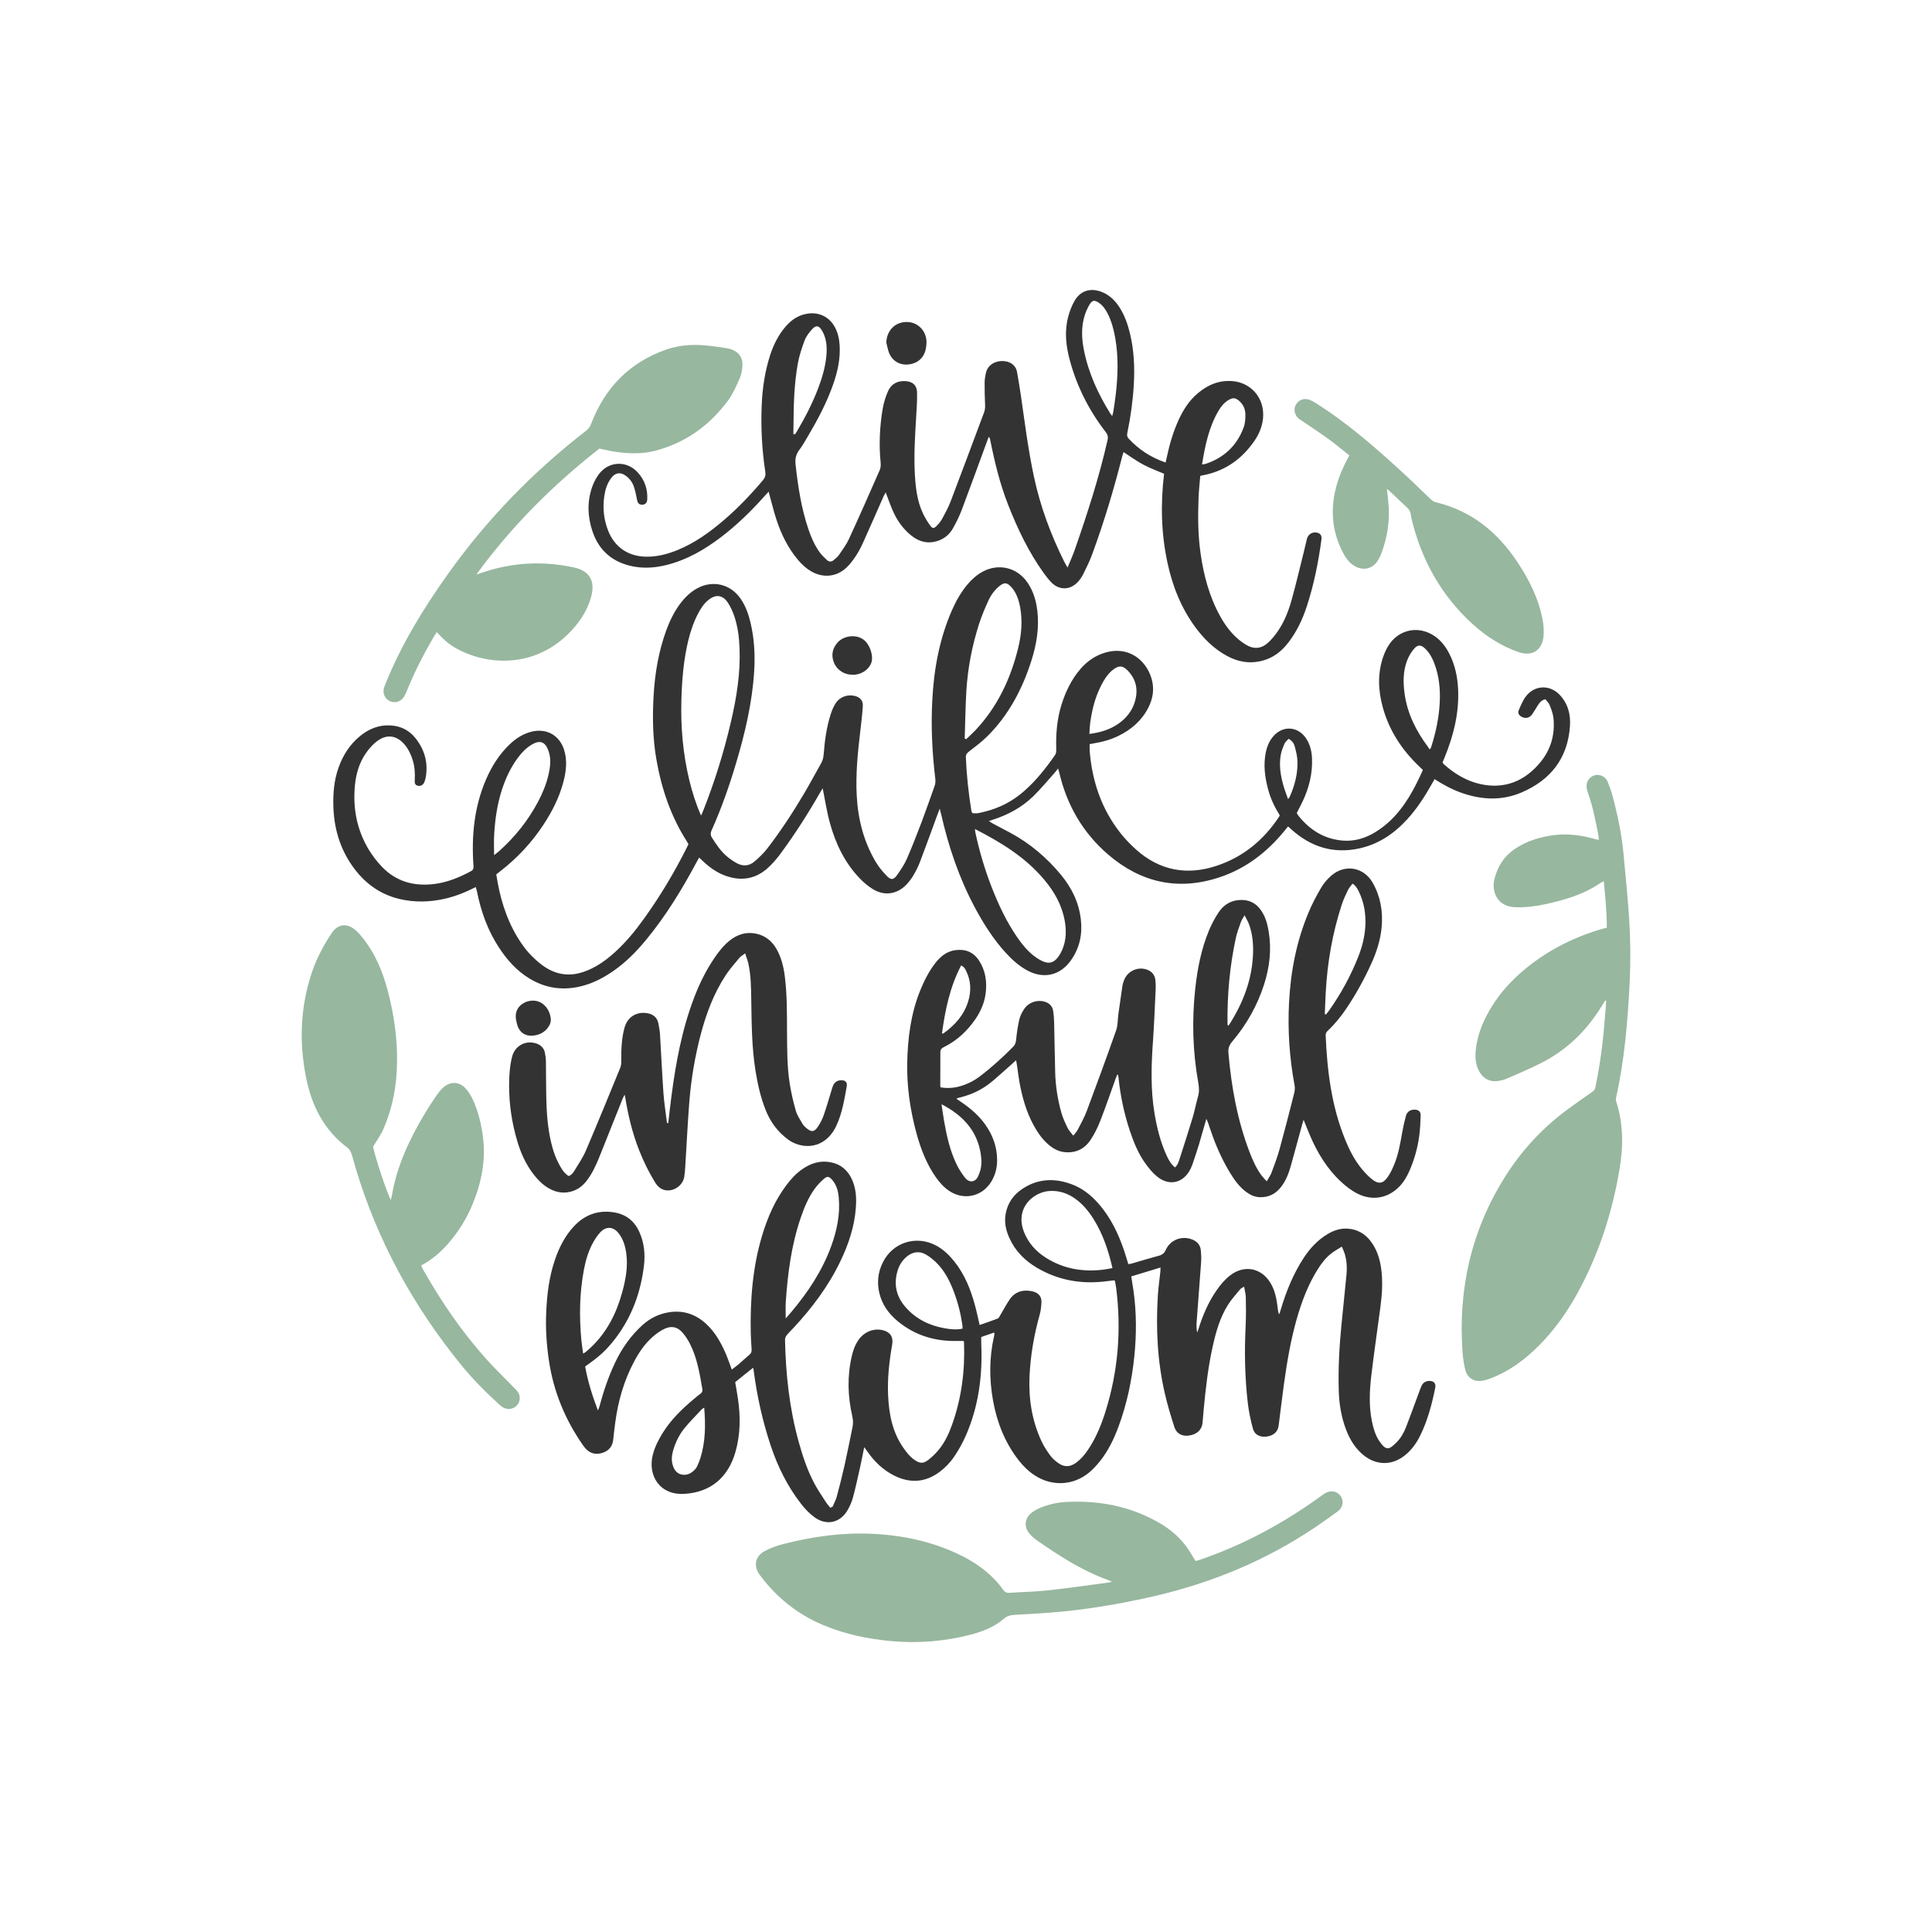 <?xml version="1.0" encoding="utf-8"?>
<!-- Generator: Adobe Illustrator 23.0.1, SVG Export Plug-In . SVG Version: 6.00 Build 0)  -->
<svg version="1.1" id="Calque_1" xmlns="http://www.w3.org/2000/svg" xmlns:xlink="http://www.w3.org/1999/xlink" x="0px" y="0px"
	 viewBox="0 0 432 432" style="enable-background:new 0 0 432 432;" xml:space="preserve">
<style type="text/css">
	.st0{fill:#333333;}
	.st1{fill:#A85A60;}
	.st2{fill:#F4C4B4;}
	.st3{fill:#9D9C80;}
	.st4{fill:#BE8F56;}
	.st5{fill:#E07784;}
	.st6{fill:#A0756A;}
	.st7{fill:#736357;}
	.st8{fill:#733F2E;}
	.st9{fill:#72A077;}
	.st10{fill:#C1636A;}
	.st11{fill:#DD787F;}
	.st12{fill:#C1272D;}
	.st13{fill:#1A1A1A;}
	.st14{fill:#BC8D7E;}
	.st15{fill:#8392B1;}
	.st16{fill:#95BC86;}
	.st17{fill:#6D9975;}
	.st18{fill:#C99685;}
	.st19{fill:#AF99C9;}
	.st20{fill:#5796B4;}
	.st21{fill:#B58C91;}
	.st22{fill:#9FA574;}
	.st23{fill:#717B9B;}
	.st24{fill:#739DA8;}
	.st25{fill:#B58474;}
	.st26{fill:#798AAB;}
	.st27{fill:#8BB583;}
	.st28{fill:#97B79F;}
	.st29{fill:#E0BE88;}
	.st30{fill:#97BFCE;}
	.st31{fill:#A5A1C3;}
	.st32{fill:#4D4D4D;}
	.st33{fill:#9BC1CE;}
	.st34{fill:#CEA294;}
	.st35{fill:#4C8E4C;}
	.st36{fill:#84B284;}
	.st37{fill:#5DA07B;}
	.st38{fill:#579357;}
	.st39{fill:#90A67F;}
	.st40{fill:#B78072;}
	.st41{fill:#009245;}
	.st42{fill:#79B293;}
	.st43{fill:#8CC63F;}
	.st44{fill:#5A8C5C;}
	.st45{fill:#8FB78F;}
	.st46{fill:#E28AA3;}
	.st47{fill:#BA9BC9;}
	.st48{fill:#EA94AA;}
	.st49{fill:#A28FC3;}
	.st50{fill:#9DC4AD;}
	.st51{fill:#709B83;}
	.st52{fill:#BF9096;}
	.st53{fill:#AAC184;}
	.st54{fill:#C9959B;}
	.st55{fill:#CCCCCC;}
	.st56{fill:#F7931E;}
	.st57{fill:#E8A96B;}
	.st58{fill:#AFC68B;}
	.st59{fill:#C98D94;}
	.st60{fill:#749385;}
	.st61{fill:#D1A6AA;}
</style>
<g>
	<g>
		<path class="st28" d="M358.9,223.74c-0.25,0.41-0.5,0.81-0.75,1.22c-3.41,5.59-7.95,9.96-13.83,12.88
			c-2.41,1.19-4.88,2.25-7.34,3.32c-0.61,0.27-1.28,0.43-1.93,0.54c-1.86,0.3-3.39-0.48-4.3-2.14c-0.78-1.43-0.93-2.97-0.78-4.57
			c0.22-2.49,0.95-4.83,2.03-7.07c2.21-4.6,5.44-8.37,9.39-11.55c5.04-4.06,10.71-6.9,16.92-8.69c0.28-0.08,0.57-0.14,0.98-0.23
			c-0.01-3.46-0.33-6.88-0.68-10.4c-0.27,0.13-0.42,0.17-0.54,0.25c-3.79,2.63-8.09,3.93-12.54,4.88c-2.23,0.48-4.49,0.77-6.78,0.67
			c-2.72-0.11-4.5-1.73-4.75-4.41c-0.06-0.65,0.02-1.35,0.19-1.99c0.69-2.7,2.09-4.94,4.41-6.54c2.74-1.9,5.83-2.8,9.1-3.2
			c3.06-0.37,6.03,0.09,8.97,0.91c0.21,0.06,0.43,0.11,0.82,0.2c-0.04-0.45-0.04-0.84-0.11-1.21c-0.65-3.14-1.2-6.31-2.32-9.33
			c-0.14-0.38-0.24-0.79-0.29-1.19c-0.14-1.28,0.63-2.42,1.82-2.74c1.17-0.32,2.41,0.28,2.91,1.5c0.41,1,0.77,2.03,1.05,3.07
			c1.17,4.33,2.08,8.71,2.49,13.18c0.44,4.76,0.92,9.51,1.24,14.28c0.31,4.73,0.35,9.48,0.12,14.22
			c-0.43,8.66-1.13,17.28-3.03,25.77c-0.07,0.31-0.07,0.68,0.03,0.98c1.62,5,1.58,10.08,0.72,15.18c-1.68,9.9-4.76,19.34-9.68,28.13
			c-2.23,3.99-4.88,7.7-8.09,10.97c-3.25,3.31-6.9,6.05-11.3,7.67c-0.52,0.19-1.07,0.35-1.61,0.44c-1.8,0.29-3.33-0.61-3.78-2.37
			c-0.33-1.29-0.53-2.64-0.63-3.97c-1.02-14.09,1.94-27.24,9.49-39.25c3.78-6.01,8.54-11.13,14.29-15.3
			c1.72-1.25,3.45-2.49,5.21-3.69c0.41-0.28,0.63-0.59,0.72-1.06c0.82-4.03,1.45-8.08,1.83-12.17c0.22-2.37,0.4-4.75,0.59-7.13
			C359.06,223.78,358.98,223.76,358.9,223.74z"/>
		<path class="st28" d="M248.63,353.68c-0.28-0.14-0.4-0.21-0.53-0.26c-4.4-1.55-8.43-3.8-12.31-6.34c-1.34-0.88-2.69-1.76-3.99-2.7
			c-0.63-0.45-1.24-0.98-1.72-1.59c-1.09-1.38-0.95-3.17,0.36-4.34c0.6-0.53,1.34-0.95,2.09-1.27c1.91-0.8,3.93-1.25,5.98-1.35
			c7.35-0.35,14.35,0.99,20.78,4.73c2.18,1.27,4.11,2.87,5.68,4.85c0.87,1.1,1.54,2.36,2.36,3.64c0.19-0.05,0.51-0.12,0.82-0.23
			c9.44-3.2,18.14-7.83,26.26-13.6c0.61-0.43,1.2-0.9,1.83-1.29c1.27-0.78,2.72-0.54,3.5,0.55c0.79,1.1,0.6,2.58-0.62,3.47
			c-2.32,1.69-4.67,3.36-7.09,4.9c-10.94,6.99-22.84,11.64-35.5,14.41c-6.2,1.36-12.45,2.44-18.77,3.07
			c-3.64,0.36-7.3,0.55-10.95,0.76c-0.93,0.05-1.66,0.27-2.4,0.91c-2.11,1.81-4.66,2.8-7.31,3.5c-5.8,1.51-11.69,1.99-17.66,1.47
			c-5.31-0.46-10.48-1.55-15.41-3.62c-5.75-2.42-10.44-6.19-14.14-11.19c-1.45-1.96-1.07-4.16,1.08-5.32
			c1.33-0.72,2.81-1.23,4.28-1.61c6.47-1.66,13.05-2.58,19.74-2.27c7,0.33,13.76,1.77,20.08,4.93c2.73,1.36,5.21,3.08,7.33,5.28
			c0.67,0.69,1.3,1.45,1.85,2.24c0.38,0.55,0.79,0.8,1.46,0.75c2.83-0.19,5.68-0.24,8.5-0.54c4.45-0.48,8.89-1.13,13.33-1.71
			C247.83,353.89,248.14,353.79,248.63,353.68z"/>
		<path class="st28" d="M83.42,256.4c0.47,2.42,3.1,10.39,3.99,11.93c0.1-0.49,0.19-0.87,0.26-1.24c0.72-4.19,2.14-8.15,3.99-11.96
			c1.7-3.5,3.66-6.85,5.86-10.05c0.44-0.64,0.92-1.28,1.49-1.82c1.6-1.52,3.67-1.48,5.15,0.16c0.64,0.71,1.15,1.57,1.56,2.44
			c1.22,2.63,1.88,5.43,2.26,8.29c0.7,5.29-0.33,10.34-2.35,15.2c-1.34,3.23-3.18,6.16-5.49,8.8c-1.69,1.93-3.62,3.55-5.97,4.82
			c0.17,0.35,0.31,0.68,0.48,0.99c3.96,7.01,8.49,13.63,13.84,19.66c1.98,2.23,4.14,4.29,6.22,6.44c0.36,0.37,0.76,0.73,1.06,1.15
			c0.69,1,0.57,2.25-0.24,3.09c-0.8,0.83-2.05,0.99-3.09,0.38c-0.25-0.15-0.49-0.34-0.71-0.54c-3.04-2.78-5.95-5.67-8.55-8.86
			c-10.74-13.18-18.78-27.8-23.66-44.12c-0.32-1.07-0.58-2.17-0.95-3.22c-0.16-0.47-0.44-0.99-0.82-1.27
			c-5.3-3.95-8.05-9.4-9.31-15.72c-1.56-7.83-1.3-15.59,1.2-23.22c1.06-3.25,2.64-6.26,4.53-9.09c1.33-1.99,3.33-2.31,5.18-0.78
			c0.8,0.66,1.48,1.48,2.11,2.3c2.54,3.35,4.12,7.17,5.2,11.21c1.66,6.21,2.45,12.53,2,18.96c-0.3,4.24-1.27,8.34-2.98,12.24
			C85.11,253.86,84.23,255.04,83.42,256.4z"/>
		<path class="st28" d="M97.65,141.34c-0.29,0.48-0.51,0.82-0.72,1.16c-2.26,3.87-4.3,7.86-5.98,12.02c-0.19,0.48-0.41,0.97-0.7,1.4
			c-0.71,1.02-2,1.36-3.08,0.86c-1.08-0.5-1.64-1.69-1.33-2.9c0.1-0.39,0.28-0.77,0.43-1.15c3.58-8.85,8.55-16.9,14.08-24.64
			c8.66-12.12,18.94-22.68,30.72-31.79c0.56-0.43,0.88-0.94,1.13-1.59c3.07-8.02,8.55-13.63,16.69-16.52
			c2.86-1.01,5.84-1.22,8.84-0.96c1.52,0.13,3.04,0.38,4.55,0.59c0.37,0.05,0.73,0.14,1.09,0.25c1.72,0.53,2.72,1.79,2.64,3.57
			c-0.04,0.99-0.21,2.04-0.6,2.93c-0.75,1.7-1.5,3.45-2.59,4.94c-4.11,5.59-9.47,9.46-16.23,11.26c-2.98,0.8-5.99,0.69-9,0.25
			c-1.14-0.17-2.26-0.44-3.57-0.71c-10.32,8.08-19.65,17.35-27.5,28.15c0.34-0.11,0.68-0.22,1.02-0.33
			c6.8-2.37,13.72-2.77,20.74-1.26c3.56,0.77,4.87,3.03,3.9,6.57c-0.95,3.45-2.96,6.26-5.52,8.68c-7.36,6.98-17.42,6.87-24.71,2.83
			c-0.81-0.45-1.57-1.01-2.28-1.61C98.99,142.77,98.4,142.09,97.65,141.34z"/>
		<path class="st28" d="M310.12,109.33c0.12,1.1,0.22,2.01,0.31,2.93c0.41,4.01-0.17,7.89-1.62,11.64
			c-0.23,0.59-0.53,1.16-0.89,1.68c-1.12,1.57-2.92,2.01-4.66,1.18c-1.23-0.59-2.08-1.58-2.72-2.74c-1.56-2.82-2.46-5.84-2.52-9.08
			c-0.09-4.33,1.17-8.32,3.17-12.11c0.16-0.29,0.31-0.59,0.53-0.99c-1.56-1.24-3.07-2.52-4.67-3.68c-2-1.44-4.06-2.79-6.1-4.17
			c-0.18-0.13-0.38-0.24-0.55-0.38c-0.96-0.81-1.21-2.1-0.63-3.13c0.59-1.04,1.83-1.53,3-1.1c0.59,0.22,1.13,0.56,1.67,0.9
			c7.13,4.52,13.43,10.08,19.62,15.77c1.98,1.82,3.88,3.73,5.84,5.57c0.31,0.29,0.71,0.58,1.11,0.68
			c7.96,1.89,13.81,6.65,18.26,13.34c2.69,4.05,4.84,8.33,5.7,13.16c0.21,1.16,0.27,2.39,0.16,3.56c-0.31,3.08-2.6,4.48-5.51,3.47
			c-3.91-1.35-7.32-3.53-10.36-6.3c-7.06-6.45-11.48-14.43-13.67-23.69c-0.05-0.22-0.09-0.44-0.11-0.66
			c-0.06-0.7-0.35-1.25-0.89-1.73c-1.3-1.18-2.55-2.41-3.83-3.61C310.62,109.69,310.44,109.58,310.12,109.33z"/>
	</g>
	<g>
		<path class="st0" d="M186.15,336.92c0.32-0.74,0.73-1.46,0.94-2.23c0.63-2.34,1.23-4.69,1.76-7.06c0.63-2.8,1.17-5.63,1.76-8.44
			c0.18-0.85,0.16-1.66-0.04-2.53c-1.02-4.46-1.15-8.95-0.11-13.43c0.3-1.28,0.73-2.51,1.49-3.6c1.27-1.84,3.42-2.7,5.47-2.19
			c1.63,0.4,2.36,1.48,2.08,3.15c-0.65,3.76-1.09,7.54-0.92,11.37c0.19,4.19,0.94,8.23,3.41,11.77c0.71,1.01,1.46,1.99,2.49,2.7
			c1.19,0.81,1.93,0.89,3.07,0.02c0.88-0.67,1.69-1.47,2.39-2.33c1.34-1.63,2.22-3.54,2.93-5.52c2.14-5.95,2.92-12.1,2.69-18.39
			c0-0.11-0.05-0.21-0.09-0.37c-0.43,0-0.87-0.01-1.3,0c-5,0.14-9.53-1.19-13.42-4.4c-2.03-1.68-3.53-3.74-4.14-6.36
			c-0.54-2.35-0.29-4.6,0.77-6.76c2.22-4.55,7.53-6.21,12-3.78c1.6,0.87,2.88,2.12,4.01,3.53c2.33,2.92,3.68,6.3,4.63,9.86
			c0.38,1.4,0.67,2.82,1.03,4.34c1.38-0.48,2.72-0.93,4.04-1.44c0.25-0.1,0.41-0.48,0.58-0.76c0.73-1.21,1.37-2.48,2.18-3.64
			c0.76-1.08,1.89-1.73,3.21-1.83c0.72-0.05,1.5,0.04,2.18,0.26c1.05,0.34,1.68,1.15,1.63,2.29c-0.04,0.92-0.13,1.87-0.38,2.76
			c-1.25,4.48-2.06,9.02-2.28,13.67c-0.25,5.11,0.51,10.06,2.69,14.72c0.53,1.14,1.24,2.22,2,3.23c0.5,0.67,1.19,1.25,1.89,1.72
			c1.2,0.81,2.46,0.76,3.67-0.07c1.34-0.94,2.33-2.2,3.19-3.57c1.57-2.48,2.66-5.18,3.53-7.96c2.83-9.01,3.58-18.2,2.41-27.56
			c-0.07-0.52-0.17-1.03-0.26-1.55c-0.01-0.07-0.07-0.13-0.16-0.26c-0.77,0.09-1.57,0.2-2.38,0.28c-5.28,0.57-10.27-0.35-14.87-3.05
			c-2.74-1.6-4.91-3.77-6.23-6.7c-0.75-1.66-1.14-3.4-0.85-5.23c0.4-2.51,1.75-4.44,3.84-5.8c3.53-2.31,7.29-2.39,11.14-0.9
			c2.24,0.87,4.08,2.32,5.67,4.1c2.82,3.15,4.59,6.87,5.92,10.83c0.31,0.92,0.57,1.85,0.88,2.85c0.26-0.04,0.51-0.05,0.74-0.12
			c2.04-0.59,4.08-1.21,6.13-1.77c0.74-0.2,1.18-0.56,1.51-1.29c0.98-2.17,3.38-3.16,5.62-2.43c1.24,0.4,2.09,1.18,2.22,2.53
			c0.09,0.89,0.12,1.79,0.06,2.68c-0.32,4.51-0.68,9.01-1.01,13.51c-0.05,0.7-0.01,1.41,0.12,2.18c0.11-0.27,0.23-0.54,0.31-0.81
			c0.95-3.04,2.19-5.95,4.02-8.59c0.85-1.24,1.8-2.38,2.99-3.32c3.17-2.49,7.05-1.78,9.11,1.69c1.06,1.78,1.38,3.77,1.61,5.78
			c0.04,0.39,0.08,0.78,0.32,1.18c0.11-0.34,0.23-0.67,0.33-1.01c1.21-4.1,2.8-8.03,5.16-11.63c1.41-2.15,3.13-3.99,5.36-5.32
			c1.38-0.82,2.86-1.3,4.48-1.19c2.09,0.15,3.78,1.08,5.06,2.74c1.36,1.76,2.05,3.8,2.37,5.97c0.43,2.87,0.26,5.74-0.11,8.6
			c-0.67,5.14-1.44,10.28-2.05,15.43c-0.41,3.45-0.58,6.93,0.13,10.37c0.32,1.54,0.75,3.06,1.64,4.38c1.52,2.24,2.2,1.96,3.82,0.34
			c0.99-0.99,1.68-2.2,2.18-3.49c0.99-2.58,1.93-5.17,2.89-7.76c0.18-0.49,0.35-0.99,0.57-1.46c0.33-0.71,0.95-1.05,1.71-1.07
			c1.01-0.03,1.55,0.56,1.34,1.55c-0.76,3.74-1.73,7.42-3.45,10.85c-0.76,1.51-1.74,2.87-3.03,3.99c-2.97,2.58-6.66,2.63-9.68,0.1
			c-1.79-1.5-2.96-3.45-3.78-5.61c-1.06-2.78-1.54-5.69-1.63-8.65c-0.15-4.94,0.12-9.86,0.6-14.77c0.37-3.79,0.78-7.57,1.14-11.36
			c0.14-1.49,0.04-2.99-0.38-4.44c-0.15-0.52-0.4-1.01-0.67-1.69c-0.85,0.54-1.6,0.94-2.27,1.45c-1.29,0.98-2.27,2.26-3.13,3.63
			c-2.14,3.41-3.55,7.14-4.66,11c-1.39,4.86-2.22,9.82-2.91,14.82c-0.42,3.03-0.77,6.07-1.16,9.11c-0.18,1.41-1.17,2.29-2.75,2.47
			c-1.43,0.17-2.65-0.43-3-1.76c-0.5-1.87-0.92-3.77-1.14-5.69c-0.68-5.76-0.78-11.54-0.49-17.34c0.1-2.09,0.08-4.18,0.04-6.27
			c-0.01-0.76-0.23-1.52-0.38-2.47c-0.42,0.27-0.7,0.37-0.87,0.57c-0.94,1.15-1.97,2.26-2.75,3.51c-1.79,2.85-2.69,6.06-3.41,9.31
			c-1.03,4.64-1.57,9.34-2.01,14.07c-0.09,1-0.16,2.01-0.26,3.01c-0.16,1.55-1.25,2.56-3,2.82c-1.53,0.23-2.81-0.39-3.29-1.88
			c-0.8-2.48-1.56-4.99-2.14-7.53c-1.67-7.22-2.02-14.55-1.56-21.93c0.11-1.75,0.37-3.49,0.55-5.23c0.03-0.29,0.03-0.59,0.05-1
			c-2.21,0.67-4.33,1.32-6.55,1.99c0.17,1.07,0.34,2.09,0.49,3.12c0.69,4.87,0.7,9.75,0.21,14.64c-0.55,5.41-1.65,10.69-3.54,15.8
			c-1.01,2.74-2.27,5.37-4.09,7.68c-0.76,0.96-1.61,1.88-2.55,2.66c-3.53,2.89-8.28,3.09-12.1,0.59c-1.39-0.91-2.56-2.06-3.58-3.36
			c-3.05-3.92-4.83-8.38-5.72-13.23c-0.89-4.87-0.9-9.72,0.21-14.56c0.03-0.15,0.05-0.29,0.07-0.44c0.01-0.07-0.02-0.14-0.06-0.35
			c-0.95,0.33-1.87,0.65-2.88,1c0,0.51-0.02,1.02,0,1.54c0.32,7.07-0.59,13.95-3.43,20.47c-0.76,1.73-1.7,3.42-2.78,4.97
			c-0.82,1.17-1.88,2.25-3.02,3.12c-3.22,2.45-6.72,2.68-10.31,0.85c-2.41-1.23-4.32-3.05-5.86-5.26c-0.21-0.3-0.43-0.59-0.77-1.06
			c-0.35,1.7-0.63,3.22-0.97,4.73c-0.49,2.18-0.97,4.37-1.55,6.53c-0.26,0.96-0.67,1.91-1.17,2.78c-1.65,2.89-4.75,3.6-7.44,1.62
			c-1.07-0.78-2.03-1.77-2.86-2.82c-3.12-3.97-5.34-8.43-6.93-13.22c-1.82-5.47-3.06-11.07-3.8-16.78c-0.02-0.14-0.05-0.29-0.11-0.6
			c-0.74,0.59-1.4,1.1-2.05,1.63c-0.64,0.51-1.27,1.03-1.97,1.6c0.21,1.23,0.44,2.47,0.62,3.72c0.59,4,0.55,7.97-0.56,11.88
			c-1.68,5.88-5.7,9-11.33,9.37c-5.68,0.38-8.32-4.18-7.15-8.74c0.46-1.79,1.29-3.42,2.27-4.97c1.87-2.98,4.37-5.38,7.05-7.61
			c0.43-0.36,0.85-0.73,1.31-1.05c0.38-0.27,0.53-0.57,0.45-1.04c-0.6-3.46-1.15-6.93-2.76-10.11c-0.45-0.89-1.01-1.75-1.66-2.51
			c-1.12-1.31-2.48-1.61-4.04-0.87c-0.93,0.44-1.81,1.06-2.59,1.74c-1.74,1.51-3.04,3.4-4.12,5.41c-2.37,4.39-3.71,9.11-4.34,14.04
			c-0.15,1.18-0.3,2.37-0.42,3.56c-0.15,1.56-0.99,2.54-2.45,3c-1.46,0.46-2.73,0.13-3.76-1.01c-0.15-0.17-0.29-0.34-0.42-0.52
			c-4.07-5.77-6.71-12.11-7.75-19.12c-0.53-3.56-0.77-7.13-0.61-10.72c0.17-4.04,0.65-8.04,1.98-11.89c0.95-2.74,2.24-5.3,4.24-7.43
			c2.36-2.51,5.25-3.61,8.69-3.14c2.77,0.38,4.75,1.84,5.91,4.4c1.08,2.38,1.34,4.91,1.05,7.46c-0.69,5.93-2.66,11.4-6.27,16.21
			c-2.17,2.88-3.85,4.3-6.89,6.43c0.58,3.28,1.58,6.47,2.85,9.82c0.17-0.4,0.28-0.6,0.33-0.81c0.9-3.4,2.02-6.72,3.53-9.9
			c1.5-3.18,3.5-6,6.1-8.36c1.64-1.48,3.54-2.45,5.74-2.84c3.25-0.57,6.06,0.33,8.47,2.53c2,1.83,3.3,4.13,4.37,6.57
			c0.51,1.16,0.9,2.36,1.4,3.68c0.55-0.42,1.07-0.8,1.57-1.22c0.79-0.68,1.55-1.41,2.35-2.07c0.43-0.35,0.55-0.74,0.51-1.26
			c-0.08-1.19-0.16-2.39-0.19-3.58c-0.15-7.47,0.41-14.85,2.6-22.04c1.21-3.96,2.85-7.7,5.34-11.03c0.99-1.32,2.09-2.54,3.44-3.51
			c1.92-1.38,4.03-2.1,6.43-1.65c2.23,0.41,3.78,1.68,4.75,3.7c0.99,2.06,1.1,4.25,0.94,6.47c-0.31,4.27-1.66,8.25-3.51,12.08
			c-2.65,5.5-6.28,10.32-10.42,14.78c-0.51,0.55-1.06,1.06-1.52,1.64c-0.21,0.27-0.39,0.65-0.39,0.98
			c0.16,7.75,0.98,15.42,3.07,22.91c0.89,3.2,1.94,6.36,3.51,9.3c0.75,1.41,1.66,2.74,2.53,4.09c0.3,0.47,0.68,0.88,1.03,1.32
			C185.85,337.02,186,336.97,186.15,336.92z M248.75,283.55c-0.92-3.99-2.15-7.65-4.24-10.98c-1.06-1.69-2.31-3.22-3.92-4.41
			c-1.77-1.31-3.73-2-5.96-1.85c-3.15,0.21-7.17,3.16-6.03,8c0.17,0.72,0.45,1.43,0.78,2.09c1.17,2.36,3.03,4.05,5.29,5.32
			c3.75,2.11,7.79,2.69,12.02,2.18C247.35,283.82,248,283.68,248.75,283.55z M130.39,302.66c0.28-0.16,0.42-0.22,0.52-0.31
			c0.43-0.36,0.86-0.72,1.26-1.11c3.54-3.37,5.65-7.55,6.93-12.19c0.8-2.89,1.35-5.81,0.93-8.83c-0.22-1.61-0.68-3.14-1.69-4.44
			c-1.19-1.53-2.79-1.65-4.11-0.24c-0.63,0.67-1.15,1.47-1.6,2.27c-1.02,1.84-1.63,3.84-2.03,5.9c-1.03,5.31-1.1,10.67-0.6,16.04
			C130.1,300.67,130.25,301.59,130.39,302.66z M175.69,294.81c0.51-0.58,0.87-0.99,1.22-1.41c3.76-4.45,6.94-9.25,8.95-14.75
			c1.27-3.5,2.03-7.1,1.69-10.85c-0.13-1.47-0.49-2.88-1.51-4.02c-0.66-0.75-1.07-0.83-1.81-0.19c-0.75,0.65-1.46,1.4-2.04,2.2
			c-1.44,1.97-2.37,4.22-3.15,6.52c-2.07,6.05-2.89,12.32-3.33,18.66C175.62,292.15,175.69,293.35,175.69,294.81z M215.21,297.1
			c0-0.26,0.03-0.48,0-0.7c-0.37-2.59-1-5.12-1.93-7.57c-0.85-2.25-1.91-4.39-3.57-6.15c-0.78-0.83-1.69-1.6-2.67-2.16
			c-1.53-0.89-3.12-0.59-4.44,0.59c-0.88,0.79-1.5,1.76-1.85,2.88c-0.99,3.11-0.37,5.9,1.77,8.33c2.31,2.63,5.28,4.07,8.68,4.68
			C212.52,297.24,213.84,297.37,215.21,297.1z M157.46,314.74c-0.28,0.2-0.45,0.28-0.56,0.4c-1.29,1.39-2.64,2.73-3.84,4.2
			c-1.23,1.51-2.07,3.27-2.59,5.16c-0.25,0.91-0.34,1.84-0.13,2.76c0.26,1.15,0.81,2.16,2.03,2.44c1.22,0.28,2.26-0.26,3.08-1.18
			c0.2-0.22,0.36-0.48,0.48-0.75c0.25-0.58,0.5-1.16,0.69-1.77C157.74,322.39,157.79,318.69,157.46,314.74z"/>
		<g>
			<path class="st0" d="M268.38,106.41c-0.13,1.66-0.32,3.29-0.38,4.92c-0.16,4.15-0.14,8.29,0.45,12.41
				c0.7,4.91,1.95,9.65,4.37,14.03c1.04,1.87,2.28,3.6,3.9,5.02c0.64,0.56,1.35,1.07,2.09,1.49c1.61,0.92,3.21,0.75,4.58-0.44
				c0.89-0.77,1.66-1.72,2.33-2.69c1.47-2.14,2.41-4.56,3.1-7.04c0.98-3.52,1.81-7.08,2.7-10.63c0.24-0.98,0.45-1.96,0.7-2.94
				c0.26-1.01,1.08-1.58,2.07-1.47c0.89,0.1,1.31,0.64,1.19,1.53c-0.67,5.08-1.68,10.08-3.27,14.96c-0.94,2.9-2.23,5.62-4.08,8.05
				c-1.49,1.96-3.33,3.43-5.73,4.09c-2.8,0.78-5.47,0.36-8.01-1.01c-2.89-1.56-5.16-3.8-7.09-6.41c-3.2-4.34-5.14-9.24-6.26-14.49
				c-1.41-6.56-1.55-13.17-0.75-19.85c-1.57-0.68-3.18-1.26-4.67-2.06c-1.5-0.8-2.89-1.82-4.39-2.79c-0.09,0.28-0.2,0.58-0.28,0.88
				c-1.88,7.42-4.08,14.75-6.72,21.93c-0.56,1.54-1.29,3.02-2.02,4.49c-0.33,0.66-0.78,1.29-1.28,1.82
				c-1.68,1.75-4.06,1.79-5.77,0.09c-0.68-0.68-1.28-1.46-1.84-2.25c-3.37-4.71-5.83-9.89-7.93-15.26c-1.84-4.71-3.02-9.6-4-14.55
				c-0.03-0.17-0.08-0.34-0.32-0.55c-0.13,0.36-0.26,0.73-0.4,1.09c-1.87,5.08-3.71,10.17-5.62,15.23
				c-0.54,1.42-1.22,2.81-1.97,4.13c-0.79,1.41-2.01,2.4-3.59,2.87c-2.1,0.63-3.99,0.11-5.67-1.22c-1.88-1.49-3.24-3.41-4.19-5.59
				c-0.57-1.29-1.02-2.64-1.59-4.11c-0.18,0.34-0.33,0.6-0.46,0.87c-1.5,3.38-2.97,6.77-4.49,10.14c-0.49,1.09-1.03,2.17-1.68,3.16
				c-0.63,0.96-1.34,1.91-2.17,2.69c-2.2,2.05-5.15,2.33-7.77,0.85c-1.19-0.67-2.17-1.58-3.04-2.61c-2.22-2.64-3.72-5.68-4.79-8.93
				c-0.61-1.84-1.06-3.73-1.58-5.6c-0.05-0.17-0.09-0.34-0.19-0.72c-0.37,0.4-0.64,0.68-0.9,0.97c-3.01,3.39-6.24,6.54-9.86,9.28
				c-3.63,2.75-7.52,4.99-11.98,6.12c-2.46,0.62-4.93,0.84-7.44,0.37c-4.56-0.86-7.72-3.43-9.21-7.87
				c-1.09-3.24-1.22-6.53-0.12-9.79c0.35-1.04,0.88-2.08,1.53-2.96c2.2-2.98,6.26-3.15,8.74-0.39c1.52,1.68,2.21,3.7,2.1,5.97
				c-0.04,0.81-0.45,1.21-1.16,1.21c-0.68,0-0.97-0.32-1.13-1.12c-0.19-0.95-0.37-1.91-0.67-2.82c-0.34-1.05-0.99-1.93-1.9-2.57
				c-1.16-0.82-2.27-0.66-3.14,0.47c-0.95,1.21-1.39,2.64-1.61,4.13c-0.38,2.64-0.12,5.22,0.86,7.71c1.45,3.7,4.5,5.77,8.48,5.83
				c2.48,0.04,4.81-0.58,7.07-1.5c3.92-1.61,7.29-4.06,10.47-6.8c3.12-2.69,5.95-5.66,8.6-8.81c0.47-0.56,0.64-1.1,0.53-1.83
				c-0.76-4.96-1.02-9.96-0.81-14.96c0.16-3.85,0.73-7.65,1.94-11.33c0.76-2.29,1.84-4.41,3.42-6.25c1.34-1.55,2.95-2.61,5.03-2.89
				c2.43-0.33,4.64,0.73,5.87,2.86c0.76,1.32,1.08,2.77,1.17,4.28c0.18,3.04-0.48,5.93-1.48,8.77c-1.42,4.03-3.41,7.79-5.58,11.46
				c-0.63,1.06-1.23,2.15-1.97,3.13c-0.75,0.99-0.96,2.01-0.83,3.23c0.54,4.94,1.29,9.84,2.9,14.57c0.62,1.81,1.38,3.56,2.51,5.11
				c0.46,0.63,1.04,1.17,1.6,1.7c0.47,0.44,1.02,0.45,1.52,0.02c0.42-0.36,0.89-0.72,1.19-1.17c0.8-1.17,1.66-2.33,2.24-3.6
				c2.34-5.08,4.6-10.21,6.85-15.33c0.21-0.48,0.27-1.09,0.22-1.62c-0.41-4.08-0.22-8.14,0.46-12.16c0.23-1.34,0.65-2.69,1.21-3.94
				c0.73-1.62,2.15-2.32,3.93-2.2c1.54,0.11,2.48,0.9,2.53,2.44c0.06,1.79-0.07,3.58-0.18,5.37c-0.26,4.36-0.55,8.73-0.3,13.1
				c0.17,2.95,0.51,5.89,1.78,8.61c0.45,0.97,1.02,1.91,1.65,2.78c0.51,0.7,0.85,0.68,1.46,0.05c0.46-0.48,0.91-1.01,1.22-1.59
				c0.68-1.24,1.36-2.5,1.87-3.82c2.53-6.63,4.99-13.27,7.48-19.91c0.21-0.57,0.28-1.12,0.24-1.74c-0.09-1.68-0.11-3.36-0.1-5.04
				c0-0.63,0.13-1.26,0.24-1.88c0.52-2.98,4.09-3.41,5.77-2.3c0.69,0.46,1.1,1.11,1.24,1.92c0.3,1.73,0.6,3.45,0.85,5.19
				c0.87,6.05,1.63,12.12,2.91,18.12c1.41,6.65,3.75,12.96,6.77,19.04c0.19,0.39,0.43,0.76,0.76,1.34c0.6-1.46,1.16-2.68,1.6-3.93
				c2.81-8.07,5.45-16.2,7.34-24.55c0.17-0.74,0.04-1.25-0.42-1.83c-3.74-4.85-6.46-10.21-8.04-16.13c-0.85-3.18-1.19-6.4-0.34-9.63
				c0.32-1.21,0.78-2.43,1.4-3.52c1.31-2.31,3.56-3.01,6.06-2.05c1.79,0.69,3.06,1.96,4.07,3.54c1.11,1.76,1.78,3.7,2.27,5.7
				c0.93,3.81,1.1,7.67,0.87,11.57c-0.21,3.62-0.71,7.2-1.45,10.75c-0.09,0.46-0.08,0.84,0.28,1.23c2.28,2.46,4.98,4.24,8.28,5.37
				c0.13-0.55,0.25-1.04,0.35-1.53c0.58-2.71,1.37-5.35,2.51-7.88c1.04-2.3,2.37-4.41,4.32-6.06c2.25-1.9,4.8-2.99,7.82-2.73
				c4.05,0.35,7.21,3.73,6.79,8.3c-0.18,1.91-0.92,3.61-2,5.16c-2.66,3.83-6.2,6.42-10.79,7.46
				C269.31,106.19,268.95,106.28,268.38,106.41z M248.69,93.03c0.11-0.42,0.2-0.68,0.25-0.96c0.2-1.33,0.41-2.66,0.56-3.99
				c0.47-4.13,0.6-8.26-0.11-12.39c-0.34-1.95-0.83-3.87-1.75-5.64c-0.47-0.9-1.04-1.73-1.89-2.32c-0.97-0.68-1.54-0.64-2.13,0.37
				c-0.49,0.83-0.88,1.73-1.15,2.65c-0.71,2.45-0.61,4.95-0.12,7.43c1,5.16,3.16,9.86,5.92,14.29
				C248.36,92.62,248.49,92.76,248.69,93.03z M177.4,97.05c0.1,0.03,0.21,0.06,0.31,0.09c0.13-0.17,0.27-0.33,0.38-0.51
				c1.87-3.15,3.56-6.39,4.86-9.82c0.89-2.35,1.6-4.74,1.83-7.25c0.18-2,0.05-3.97-1.04-5.74c-0.63-1.01-1.26-1.15-2.07-0.29
				c-0.7,0.75-1.38,1.62-1.74,2.56c-0.65,1.7-1.22,3.46-1.54,5.24c-0.41,2.31-0.65,4.66-0.79,7
				C177.43,91.24,177.46,94.15,177.4,97.05z M268.78,103.84c0.35-0.04,0.54-0.03,0.71-0.09c4.16-1.35,7.07-4.07,8.59-8.16
				c0.34-0.91,0.41-1.97,0.39-2.96c-0.03-1.18-0.49-2.25-1.45-3.04c-0.81-0.66-1.33-0.7-2.24-0.19c-1.04,0.59-1.76,1.49-2.35,2.5
				C270.31,95.55,269.47,99.58,268.78,103.84z"/>
			<path class="st0" d="M198.18,76.59c0.1-2.82,2.14-4.76,4.9-4.58c2.52,0.16,4.36,2.46,4.06,5.06c-0.03,0.3-0.06,0.59-0.12,0.89
				c-0.36,1.97-1.75,3.27-3.81,3.52c-1.93,0.24-3.64-0.7-4.4-2.54C198.51,78.2,198.39,77.38,198.18,76.59z"/>
		</g>
		<g>
			<path class="st0" d="M106.39,198.35c-2.3,1.16-4.55,2.07-6.92,2.61c-3.4,0.77-6.81,0.86-10.21,0.04
				c-4.5-1.09-7.93-3.71-10.54-7.46c-2.77-3.98-4.04-8.44-4.18-13.26c-0.08-2.93,0.16-5.82,1.15-8.61c0.97-2.73,2.46-5.11,4.69-6.98
				c2.08-1.75,4.46-2.69,7.22-2.46c2.16,0.18,3.95,1.13,5.29,2.81c2.09,2.62,2.9,5.6,2.28,8.92c-0.07,0.36-0.19,0.73-0.35,1.06
				c-0.28,0.56-0.85,0.82-1.39,0.68c-0.54-0.14-0.74-0.43-0.69-1.21c0.09-1.54,0-3.06-0.46-4.54c-0.39-1.26-0.95-2.43-1.8-3.45
				c-1.74-2.07-3.95-2.42-6.13-0.8c-0.91,0.67-1.71,1.56-2.38,2.49c-1.62,2.23-2.37,4.82-2.62,7.53c-0.47,5.08,0.47,9.91,3.13,14.3
				c0.83,1.36,1.83,2.65,2.93,3.8c3.25,3.39,7.33,4.43,11.88,3.82c2.84-0.38,5.46-1.47,7.98-2.82c0.56-0.3,0.65-0.65,0.6-1.25
				c-0.47-6.64,0.15-13.13,2.82-19.31c1.24-2.87,2.88-5.49,5.13-7.68c1.44-1.4,3.06-2.49,5.05-2.98c3.3-0.81,6.2,0.78,7.24,4
				c0.78,2.4,0.5,4.8-0.12,7.18c-0.9,3.47-2.5,6.63-4.46,9.61c-2.63,4-5.85,7.46-9.63,10.39c-0.29,0.23-0.59,0.46-0.93,0.73
				c0.74,4.95,2.11,9.68,4.7,14c1.04,1.74,2.25,3.36,3.73,4.74c0.79,0.74,1.62,1.45,2.53,2.03c2.67,1.73,5.54,2.07,8.57,1.03
				c2.67-0.91,4.91-2.51,6.97-4.37c2.48-2.24,4.58-4.81,6.53-7.52c3.62-5.04,6.8-10.36,9.58-15.91c0.12-0.23,0.22-0.47,0.36-0.75
				c-0.12-0.22-0.24-0.44-0.38-0.66c-3.6-5.63-5.67-11.82-6.8-18.35c-0.81-4.66-0.88-9.37-0.62-14.07
				c0.28-5.05,1.11-10.01,2.86-14.79c0.75-2.04,1.69-3.99,2.98-5.75c1.07-1.46,2.33-2.73,3.94-3.6c3.49-1.89,7.44-0.93,9.69,2.34
				c1.12,1.63,1.76,3.45,2.21,5.35c0.84,3.55,1.04,7.16,0.82,10.8c-0.43,7.05-2.04,13.87-4.05,20.61
				c-1.52,5.12-3.29,10.15-5.48,15.03c-0.27,0.61-0.26,1.09,0.1,1.66c0.95,1.48,1.92,2.95,3.27,4.11c0.7,0.6,1.48,1.14,2.29,1.58
				c1.34,0.73,2.73,0.63,3.88-0.34c1.08-0.91,2.12-1.91,2.97-3.02c3.03-3.94,5.74-8.1,8.27-12.38c1.29-2.19,2.48-4.43,3.73-6.64
				c0.36-0.63,0.5-1.3,0.56-2.02c0.23-3.06,0.65-6.09,1.6-9.02c0.25-0.77,0.58-1.54,1.01-2.24c0.92-1.51,2.67-2.17,4.38-1.74
				c1.16,0.29,1.84,1.06,1.76,2.25c-0.12,1.86-0.34,3.72-0.56,5.57c-0.57,4.82-1.07,9.65-0.8,14.52c0.29,5.27,1.56,10.25,4.27,14.8
				c0.68,1.14,1.56,2.19,2.49,3.14c0.89,0.91,1.46,0.86,2.21-0.17c0.83-1.14,1.63-2.34,2.2-3.62c1.2-2.73,2.28-5.52,3.34-8.31
				c0.99-2.62,1.9-5.27,2.85-7.9c0.21-0.57,0.28-1.12,0.21-1.74c-0.7-5.83-0.99-11.69-0.68-17.55c0.36-6.98,1.6-13.79,4.43-20.23
				c0.91-2.06,2.01-4,3.47-5.73c0.95-1.12,2.03-2.09,3.32-2.8c3.62-1.97,7.76-0.97,10.08,2.43c1.29,1.89,1.92,4.02,2.19,6.28
				c0.45,3.82-0.17,7.52-1.32,11.15c-2.03,6.39-5.09,12.2-9.89,16.96c-1.24,1.23-2.66,2.28-4.04,3.35
				c-0.48,0.37-0.76,0.68-0.73,1.35c0.16,4,0.6,7.96,1.23,11.91c0.03,0.17,0.13,0.34,0.2,0.52c0.98,0.2,1.88-0.09,2.78-0.31
				c3.29-0.8,6.21-2.32,8.76-4.55c2.72-2.37,4.94-5.19,6.99-8.14c0.23-0.33,0.26-0.84,0.25-1.26c-0.1-3.34,0.15-6.64,1.14-9.86
				c0.93-2.99,2.25-5.77,4.32-8.15c1.48-1.7,3.26-2.93,5.44-3.59c5.06-1.53,9.1,1.43,10.4,5.76c0.69,2.3,0.34,4.52-0.75,6.62
				c-1.49,2.86-3.81,4.85-6.67,6.24c-1.66,0.8-3.4,1.32-5.22,1.61c-0.37,0.06-0.73,0.13-1.19,0.22c0,0.48-0.03,0.96,0,1.43
				c0.53,6.83,2.64,13.08,6.91,18.49c1.03,1.31,2.22,2.53,3.46,3.65c5.26,4.69,11.32,5.84,17.95,3.66
				c5.96-1.96,10.57-5.75,14.02-10.97c0.06-0.09,0.09-0.2,0.16-0.36c-1.09-1.72-1.98-3.56-2.53-5.55c-0.79-2.84-1.18-5.7-0.56-8.63
				c0.25-1.18,0.71-2.28,1.46-3.24c2.14-2.74,5.74-2.58,7.6,0.35c0.84,1.33,1.19,2.81,1.25,4.36c0.13,3.36-0.64,6.52-2.06,9.54
				c-0.41,0.88-0.88,1.73-1.35,2.67c0.13,0.21,0.26,0.48,0.44,0.7c2.56,3.16,5.78,5.15,9.89,5.47c2.62,0.2,5.04-0.54,7.25-1.9
				c1.17-0.72,2.29-1.57,3.28-2.51c3.34-3.17,5.45-7.15,7.34-11.38c-0.31-0.3-0.6-0.58-0.89-0.86c-3.85-3.69-6.68-8.02-8.09-13.2
				c-1.01-3.71-1.18-7.44,0.07-11.14c0.3-0.88,0.68-1.75,1.16-2.53c2.31-3.77,6.9-4.68,10.5-2.11c1.37,0.98,2.35,2.28,3.12,3.76
				c1.35,2.6,1.91,5.41,2.02,8.31c0.19,5.17-1.05,10.07-2.97,14.82c-0.17,0.42-0.34,0.83-0.51,1.25c0.05,0.11,0.08,0.23,0.15,0.3
				c2.42,2.19,5.15,3.87,8.36,4.57c5.43,1.17,9.89-0.71,13.34-4.88c2.35-2.84,3.33-6.24,2.93-9.94c-0.11-0.98-0.48-1.95-0.85-2.87
				c-0.19-0.49-0.64-0.88-0.95-1.29c-0.91,0.19-1.31,0.79-1.7,1.38c-0.43,0.65-0.81,1.35-1.26,1.99c-0.59,0.83-1.53,1.02-2.37,0.54
				c-0.62-0.35-0.89-0.84-0.61-1.49c0.46-1.05,0.9-2.16,1.58-3.06c1.92-2.53,5.32-2.68,7.52-0.39c1.88,1.96,2.52,4.41,2.34,7.02
				c-0.49,7.15-4.27,12.02-10.76,14.82c-4.44,1.92-8.94,1.7-13.44,0.13c-2.12-0.75-4.09-1.79-6.07-3.08
				c-0.22,0.39-0.42,0.73-0.62,1.08c-1.59,2.84-3.36,5.57-5.57,7.97c-2.98,3.24-6.5,5.59-10.87,6.49
				c-5.69,1.17-10.62-0.42-14.9-4.24c-0.22-0.2-0.44-0.41-0.66-0.61c-0.03-0.02-0.06-0.03-0.18-0.09c-0.24,0.3-0.49,0.62-0.74,0.93
				c-3.91,4.79-8.66,8.47-14.56,10.42c-9.22,3.06-17.54,1.21-24.87-5.07c-5.71-4.9-9.29-11.12-10.98-18.45
				c-0.05-0.21-0.12-0.42-0.24-0.81c-0.34,0.42-0.57,0.74-0.83,1.03c-1.57,1.75-3.07,3.58-4.75,5.21c-2.5,2.43-5.51,4.06-8.82,5.15
				c-0.31,0.1-0.61,0.2-1.07,0.36c0.36,0.23,0.6,0.4,0.84,0.53c1.35,0.72,2.71,1.42,4.05,2.15c4.36,2.36,8.06,5.52,11.22,9.33
				c2.41,2.91,4.01,6.19,4.45,9.98c0.39,3.32-0.27,6.4-2.21,9.15c-2.4,3.4-6.1,4.24-9.76,2.27c-1.86-1.01-3.41-2.41-4.83-3.96
				c-2.76-3.03-4.94-6.46-6.87-10.06c-3.55-6.63-5.93-13.68-7.58-20.99c-0.07-0.31-0.16-0.62-0.31-1.17c-0.26,0.7-0.43,1.15-0.6,1.6
				c-1.26,3.43-2.5,6.88-3.8,10.29c-0.4,1.04-0.91,2.05-1.47,3.01c-0.45,0.76-1,1.49-1.62,2.13c-2.07,2.11-4.82,2.53-7.36,1.02
				c-1.14-0.68-2.19-1.57-3.1-2.54c-3.32-3.49-5.34-7.73-6.6-12.31c-0.69-2.5-1.07-5.09-1.61-7.75c-0.19,0.31-0.4,0.63-0.59,0.96
				c-2.69,4.71-5.61,9.27-8.82,13.63c-0.88,1.19-1.87,2.35-2.98,3.33c-2.7,2.38-5.83,2.85-9.21,1.68c-1.98-0.69-3.65-1.87-5.15-3.29
				c-0.27-0.25-0.54-0.5-0.88-0.82c-0.23,0.4-0.43,0.74-0.61,1.09c-3.26,6.1-6.86,11.99-11.28,17.34c-2.12,2.57-4.45,4.94-7.2,6.86
				c-2.47,1.73-5.12,3.07-8.1,3.66c-3.88,0.76-7.5,0.1-10.85-1.97c-2.79-1.72-4.91-4.11-6.69-6.82c-2.52-3.83-4.04-8.06-4.93-12.53
				C106.58,199.03,106.49,198.75,106.39,198.35z M156.76,182.37c0.23-0.52,0.4-0.88,0.54-1.25c2.55-6.47,4.61-13.09,6.17-19.86
				c1.25-5.39,2.13-10.84,1.89-16.41c-0.1-2.4-0.39-4.77-1.16-7.04c-0.37-1.08-0.85-2.17-1.49-3.11c-1.17-1.71-2.69-1.85-4.3-0.55
				c-0.95,0.76-1.62,1.75-2.19,2.81c-1.06,1.95-1.77,4.03-2.3,6.17c-1.07,4.37-1.43,8.83-1.56,13.31
				c-0.18,6.11,0.35,12.15,1.79,18.1C154.79,177.15,155.59,179.71,156.76,182.37z M218,185.37c0.05,0.4,0.06,0.66,0.12,0.91
				c0.88,4.05,2.04,8.02,3.54,11.89c1.56,4.01,3.36,7.9,5.82,11.45c1.07,1.54,2.24,2.99,3.74,4.14c0.62,0.47,1.29,0.9,2,1.21
				c1.32,0.58,2.39,0.29,3.28-0.85c0.43-0.55,0.78-1.19,1.05-1.83c0.87-2.06,0.91-4.21,0.53-6.38c-0.62-3.52-2.31-6.5-4.59-9.21
				C229.3,191.7,223.88,188.38,218,185.37z M215.71,165.12c0.11,0.06,0.22,0.11,0.33,0.17c0.71-0.69,1.45-1.35,2.13-2.07
				c4.86-5.2,7.79-11.41,9.48-18.26c0.75-3.03,1.03-6.1,0.45-9.2c-0.32-1.7-0.85-3.33-2.09-4.62c-0.86-0.89-1.46-0.93-2.44-0.17
				c-1.14,0.89-1.98,2.05-2.57,3.34c-0.77,1.69-1.5,3.42-2.07,5.18c-1.57,4.88-2.54,9.9-2.85,15.01
				C215.87,158.04,215.83,161.59,215.71,165.12z M110.48,191.21c0.47-0.37,0.76-0.57,1.03-0.81c3.58-3.18,6.53-6.86,8.78-11.09
				c1.03-1.95,1.88-3.98,2.37-6.14c0.37-1.65,0.59-3.33,0.08-4.98c-0.68-2.21-1.86-2.95-4.01-1.59c-1.22,0.77-2.18,1.81-3.02,2.96
				c-1.54,2.1-2.62,4.42-3.43,6.88c-1.07,3.25-1.57,6.6-1.77,10C110.4,187.95,110.48,189.47,110.48,191.21z M319.61,167.54
				c0.09-0.06,0.19-0.11,0.28-0.17c0.05-0.14,0.11-0.27,0.15-0.41c1.02-3.21,1.72-6.5,1.89-9.87c0.15-3-0.14-5.97-1.23-8.81
				c-0.46-1.2-1.06-2.31-1.99-3.21c-0.96-0.94-1.71-0.98-2.57,0.05c-0.63,0.75-1.16,1.66-1.51,2.58c-0.92,2.39-0.9,4.9-0.56,7.4
				c0.61,4.48,2.59,8.37,5.27,11.96C319.45,167.2,319.52,167.38,319.61,167.54z M243.6,164.11c2.47-0.33,4.66-0.98,6.58-2.36
				c1.68-1.2,2.94-2.76,3.55-4.75c0.82-2.67,0.38-5.1-1.63-7.12c-1.09-1.09-1.91-1.11-3.16-0.18c-0.94,0.7-1.63,1.63-2.21,2.64
				c-1.2,2.08-2,4.32-2.5,6.67C243.88,160.65,243.62,162.29,243.6,164.11z M288.01,178.69c0.2-0.28,0.31-0.39,0.37-0.51
				c1.12-2.52,1.81-5.15,1.74-7.9c-0.03-1.13-0.32-2.28-0.61-3.38c-0.18-0.68-0.59-1.28-1.39-1.7c-0.3,0.36-0.71,0.67-0.89,1.07
				c-0.35,0.81-0.69,1.66-0.85,2.52c-0.42,2.36-0.03,4.68,0.62,6.96C287.27,176.69,287.64,177.61,288.01,178.69z"/>
			<path class="st0" d="M190.64,150.87c-1.82,0.03-3.49-1.03-4.16-2.69c-0.68-1.69-0.36-3.23,0.86-4.57
				c1.14-1.25,3.26-1.7,4.86-1.07c0.31,0.12,0.61,0.28,0.88,0.48c1.31,0.94,2.2,3.33,1.83,4.9c-0.35,1.5-1.95,2.77-3.72,2.94
				C191.02,150.88,190.83,150.87,190.64,150.87z"/>
		</g>
		<g>
			<path class="st0" d="M210.32,243.14c2.57,0.44,4.87-0.2,7.06-1.35c0.59-0.31,1.16-0.69,1.69-1.09c2.65-2.01,5.11-4.25,7.45-6.61
				c0.45-0.45,0.62-0.94,0.68-1.57c0.16-1.52,0.37-3.04,0.71-4.52c0.19-0.82,0.6-1.62,1.06-2.33c0.97-1.5,2.84-2.17,4.51-1.72
				c1.11,0.29,1.85,0.99,2.02,2.14c0.12,0.85,0.19,1.71,0.21,2.56c0.09,3.7,0.13,7.39,0.23,11.09c0.08,3.07,0.55,6.1,1.38,9.05
				c0.33,1.17,0.86,2.3,1.39,3.41c0.28,0.58,0.78,1.06,1.28,1.73c0.39-0.5,0.74-0.83,0.95-1.24c0.72-1.39,1.5-2.77,2.05-4.23
				c2.25-6.01,4.46-12.04,6.59-18.09c0.39-1.1,0.32-2.35,0.48-3.53c0.3-2.14,0.6-4.28,0.92-6.42c0.07-0.44,0.22-0.87,0.38-1.28
				c0.8-2.08,3.19-3.11,5.25-2.27c0.98,0.4,1.58,1.13,1.72,2.17c0.08,0.63,0.12,1.27,0.09,1.9c-0.19,3.95-0.33,7.91-0.61,11.86
				c-0.39,5.42-0.55,10.82,0.35,16.2c0.54,3.21,1.32,6.36,2.68,9.33c0.45,0.98,0.96,1.94,1.89,2.71c0.55-0.47,0.77-1.11,0.97-1.72
				c1.01-3.12,2.02-6.25,2.97-9.39c0.47-1.57,0.77-3.19,1.22-4.77c0.3-1.04,0.23-2.04,0.05-3.08c-1.26-6.99-1.44-14.02-0.67-21.08
				c0.49-4.44,1.34-8.79,3.05-12.92c0.58-1.4,1.31-2.77,2.15-4.04c1.02-1.55,2.48-2.58,4.4-2.77c2.25-0.23,4.02,0.59,5.25,2.5
				c0.91,1.41,1.32,3,1.58,4.63c0.65,3.99,0.18,7.89-1.04,11.71c-1.51,4.72-3.91,8.96-7.09,12.74c-0.67,0.79-0.99,1.51-0.89,2.59
				c0.66,7.62,2.01,15.09,4.76,22.26c0.7,1.81,1.5,3.58,2.66,5.16c0.3,0.4,0.67,0.75,1.15,1.28c0.43-0.77,0.86-1.34,1.09-1.98
				c0.65-1.75,1.31-3.5,1.8-5.29c1.14-4.14,2.2-8.3,3.25-12.45c0.14-0.56,0.19-1.2,0.08-1.76c-1.14-6.08-1.55-12.22-1.24-18.39
				c0.35-7.02,1.67-13.86,4.42-20.36c0.78-1.85,1.72-3.65,2.74-5.38c0.57-0.98,1.35-1.9,2.2-2.66c3.06-2.73,7.32-2.04,9.35,1.52
				c1.75,3.08,2.32,6.43,2,9.94c-0.26,2.82-1.11,5.48-2.27,8.05c-1.58,3.51-3.44,6.87-5.59,10.08c-1.21,1.8-2.57,3.49-4.15,4.98
				c-0.31,0.29-0.53,0.57-0.51,1.05c0.34,7.98,1.31,15.84,4.36,23.32c0.96,2.36,2.11,4.63,3.75,6.6c0.69,0.83,1.44,1.63,2.28,2.3
				c1.42,1.13,2.45,0.97,3.49-0.53c0.59-0.85,1.04-1.81,1.44-2.77c0.95-2.29,1.36-4.72,1.79-7.15c0.22-1.25,0.5-2.49,0.83-3.71
				c0.25-0.95,0.96-1.43,1.9-1.43c0.92,0,1.43,0.41,1.4,1.34c-0.05,1.53-0.11,3.06-0.32,4.57c-0.37,2.75-1.13,5.4-2.26,7.94
				c-0.57,1.27-1.28,2.45-2.27,3.44c-2.53,2.54-5.95,3.12-9.16,1.55c-1.42-0.7-2.66-1.66-3.81-2.73c-3.12-2.91-5.27-6.46-6.93-10.35
				c-0.47-1.09-0.89-2.2-1.42-3.5c-0.16,0.54-0.27,0.86-0.36,1.2c-0.84,3.06-1.66,6.12-2.52,9.18c-0.47,1.66-1.09,3.26-2.16,4.64
				c-1.17,1.51-2.69,2.33-4.63,2.3c-1.17-0.01-2.18-0.46-3.1-1.13c-1.48-1.07-2.55-2.51-3.5-4.04c-1.64-2.64-2.95-5.45-4.02-8.36
				c-0.4-1.09-0.75-2.19-1.13-3.28c-0.07-0.2-0.18-0.38-0.33-0.7c-0.59,2.04-1.12,3.94-1.68,5.82c-0.41,1.36-0.87,2.7-1.32,4.04
				c-0.15,0.46-0.33,0.91-0.55,1.35c-1.58,3.18-4.8,3.91-7.53,1.62c-0.96-0.8-1.78-1.81-2.52-2.83c-1.64-2.26-2.66-4.83-3.54-7.46
				c-1.27-3.84-2.09-7.78-2.5-11.8c-0.02-0.18-0.05-0.37-0.09-0.55c0-0.02-0.06-0.03-0.2-0.09c-0.13,0.32-0.26,0.64-0.38,0.97
				c-1.11,3.09-2.17,6.2-3.36,9.26c-0.59,1.52-1.32,3.02-2.22,4.37c-1.39,2.09-3.44,3.03-5.98,2.71c-1.46-0.19-2.65-0.95-3.72-1.93
				c-1.28-1.17-2.23-2.6-3.06-4.12c-1.64-3.02-2.54-6.29-3.15-9.64c-0.21-1.17-0.34-2.36-0.51-3.54c-0.06-0.39-0.14-0.78-0.23-1.3
				c-0.34,0.31-0.58,0.53-0.82,0.75c-1.42,1.26-2.84,2.54-4.28,3.78c-2.19,1.89-4.7,3.15-7.52,3.81c-0.18,0.04-0.36,0.09-0.54,0.14
				c-0.02,0.01-0.03,0.05-0.12,0.18c0.35,0.24,0.71,0.48,1.07,0.73c2.05,1.39,3.91,3,5.35,5.04c1.71,2.41,2.65,5.09,2.62,8.06
				c-0.02,1.67-0.44,3.25-1.32,4.69c-2.05,3.32-6.11,4.21-9.36,2.06c-1.23-0.82-2.2-1.9-3.04-3.11c-2.08-2.98-3.36-6.32-4.31-9.79
				c-1.4-5.14-2.17-10.38-2.07-15.71c0.11-5.52,0.79-10.95,2.86-16.12c0.88-2.19,1.93-4.29,3.37-6.17c1.17-1.52,2.58-2.7,4.57-2.96
				c2.25-0.29,4.06,0.46,5.29,2.39c1.39,2.17,1.76,4.57,1.47,7.09c-0.25,2.2-1.09,4.17-2.34,5.99c-1.82,2.63-4.09,4.75-6.96,6.18
				c-0.51,0.25-0.86,0.52-0.85,1.16c0.01,2.5-0.02,5-0.02,7.5C210.22,242.83,210.27,242.93,210.32,243.14z M296.23,226.76
				c0.09,0.02,0.18,0.05,0.27,0.07c0.23-0.29,0.47-0.57,0.68-0.87c2.62-3.71,4.79-7.65,6.47-11.87c0.89-2.23,1.5-4.53,1.64-6.94
				c0.16-2.73-0.26-5.36-1.47-7.83c-0.31-0.63-0.64-1.25-1.38-1.74c-0.36,0.48-0.76,0.88-0.99,1.36c-0.52,1.07-1.04,2.15-1.41,3.28
				c-2.09,6.38-3.24,12.95-3.6,19.65C296.35,223.5,296.3,225.13,296.23,226.76z M210.53,246.91c0.2,1.35,0.35,2.5,0.55,3.63
				c0.57,3.28,1.27,6.52,2.69,9.55c0.45,0.97,1.02,1.91,1.65,2.78c0.49,0.68,1.11,1.46,2.08,1.25c0.94-0.2,1.24-1.12,1.54-1.93
				c0.5-1.37,0.48-2.79,0.26-4.2C218.46,252.8,215.32,249.4,210.53,246.91z M278.28,204.65c-0.37,0.69-0.68,1.11-0.84,1.59
				c-0.41,1.16-0.85,2.32-1.11,3.51c-1.37,6.33-1.93,12.75-1.86,19.23c0,0.12,0.08,0.24,0.13,0.39c0.12-0.12,0.19-0.16,0.23-0.22
				c3.16-4.93,5.2-10.23,5.36-16.15c0.06-2.21-0.17-4.4-0.97-6.49C279,205.95,278.67,205.42,278.28,204.65z M210.62,231.1
				c0.19-0.01,0.28,0.01,0.33-0.03c2.59-1.85,4.63-4.12,5.56-7.23c0.68-2.26,0.6-4.5-0.44-6.65c-0.23-0.49-0.47-1.01-1.16-1.31
				C212.4,220.68,211.35,225.82,210.62,231.1z"/>
			<g>
				<path class="st0" d="M149.42,251.13c0.23-1.96,0.44-3.92,0.7-5.88c0.99-7.6,2.37-15.12,5.14-22.31c1.17-3.04,2.6-5.95,4.43-8.65
					c0.94-1.4,1.97-2.73,3.27-3.82c1.85-1.55,3.95-2.22,6.36-1.64c1.97,0.48,3.37,1.71,4.35,3.44c1.02,1.82,1.52,3.81,1.79,5.85
					c0.55,4.19,0.5,8.42,0.52,12.64c0.03,3.85,0,7.7,0.6,11.51c0.33,2.06,0.79,4.1,1.37,6.1c0.3,1.05,0.97,2,1.52,2.96
					c0.2,0.35,0.52,0.63,0.83,0.9c1.12,0.96,1.76,0.93,2.57-0.27c0.54-0.79,0.99-1.68,1.31-2.58c0.65-1.86,1.19-3.77,1.77-5.66
					c0.11-0.36,0.2-0.72,0.36-1.06c0.34-0.69,0.91-1.07,1.68-1.11c1.01-0.05,1.52,0.41,1.34,1.41c-0.55,3.01-1.03,6.04-2.36,8.84
					c-0.19,0.4-0.41,0.8-0.65,1.17c-2.82,4.27-7.44,3.78-10.08,1.85c-2.36-1.73-4.01-3.99-5.07-6.69c-1.1-2.79-1.75-5.7-2.23-8.65
					c-0.86-5.33-0.87-10.71-0.96-16.08c-0.04-2.61-0.07-5.23-0.61-7.8c-0.16-0.76-0.46-1.48-0.75-2.42
					c-0.54,0.41-1.01,0.65-1.32,1.03c-1.05,1.26-2.14,2.5-3.04,3.87c-2.67,4.07-4.35,8.58-5.58,13.25c-1.3,4.96-2.15,10-2.55,15.11
					c-0.38,4.84-0.6,9.69-0.91,14.53c-0.05,0.74-0.1,1.49-0.23,2.23c-0.32,1.79-2.12,3.13-3.93,2.97c-1.19-0.11-1.97-0.81-2.57-1.77
					c-1.42-2.29-2.59-4.71-3.58-7.21c-1.52-3.84-2.46-7.82-3.12-11.88c-0.02-0.11-0.05-0.22-0.13-0.55
					c-0.21,0.44-0.36,0.71-0.47,0.99c-1.73,4.33-3.45,8.67-5.19,13c-0.74,1.84-1.57,3.63-2.78,5.22c-0.95,1.26-2.16,2.15-3.72,2.52
					c-1.91,0.46-3.63-0.02-5.22-1.05c-1.24-0.8-2.23-1.87-3.11-3.04c-1.64-2.18-2.74-4.63-3.5-7.22c-1.22-4.1-1.85-8.3-1.83-12.58
					c0.01-2.13,0.14-4.26,0.67-6.33c0.63-2.45,3.02-3.73,5.4-2.95c1.04,0.34,1.73,1.03,1.94,2.12c0.12,0.62,0.21,1.25,0.22,1.88
					c0.04,2.58,0.02,5.15,0.07,7.73c0.07,3.44,0.28,6.86,1.05,10.23c0.48,2.09,1.18,4.09,2.31,5.91c0.43,0.7,0.92,1.35,1.67,1.78
					c0.63-0.24,0.99-0.74,1.29-1.23c0.89-1.47,1.88-2.9,2.55-4.47c2.62-6.14,5.15-12.33,7.68-18.51c0.2-0.5,0.24-1.09,0.23-1.63
					c-0.03-2.47,0.06-4.93,0.72-7.33c0.65-2.37,2.63-3.63,5.02-3.26c1.35,0.21,2.28,0.93,2.56,2.3c0.18,0.88,0.32,1.77,0.37,2.65
					c0.27,4.32,0.45,8.65,0.76,12.97c0.16,2.22,0.52,4.43,0.79,6.65C149.24,251.12,149.33,251.12,149.42,251.13z"/>
				<path class="st0" d="M118.83,231.59c-1.61,0.02-2.82-0.92-3.22-2.59c-0.07-0.29-0.14-0.58-0.2-0.87
					c-0.33-1.6,0.23-2.95,1.54-3.76c1.41-0.87,3.22-0.84,4.42,0.1c1.06,0.82,1.61,1.95,1.78,3.25c0.11,0.85-0.25,1.61-0.79,2.26
					C121.46,231.04,120.29,231.53,118.83,231.59z"/>
			</g>
		</g>
	</g>
</g>
</svg>
